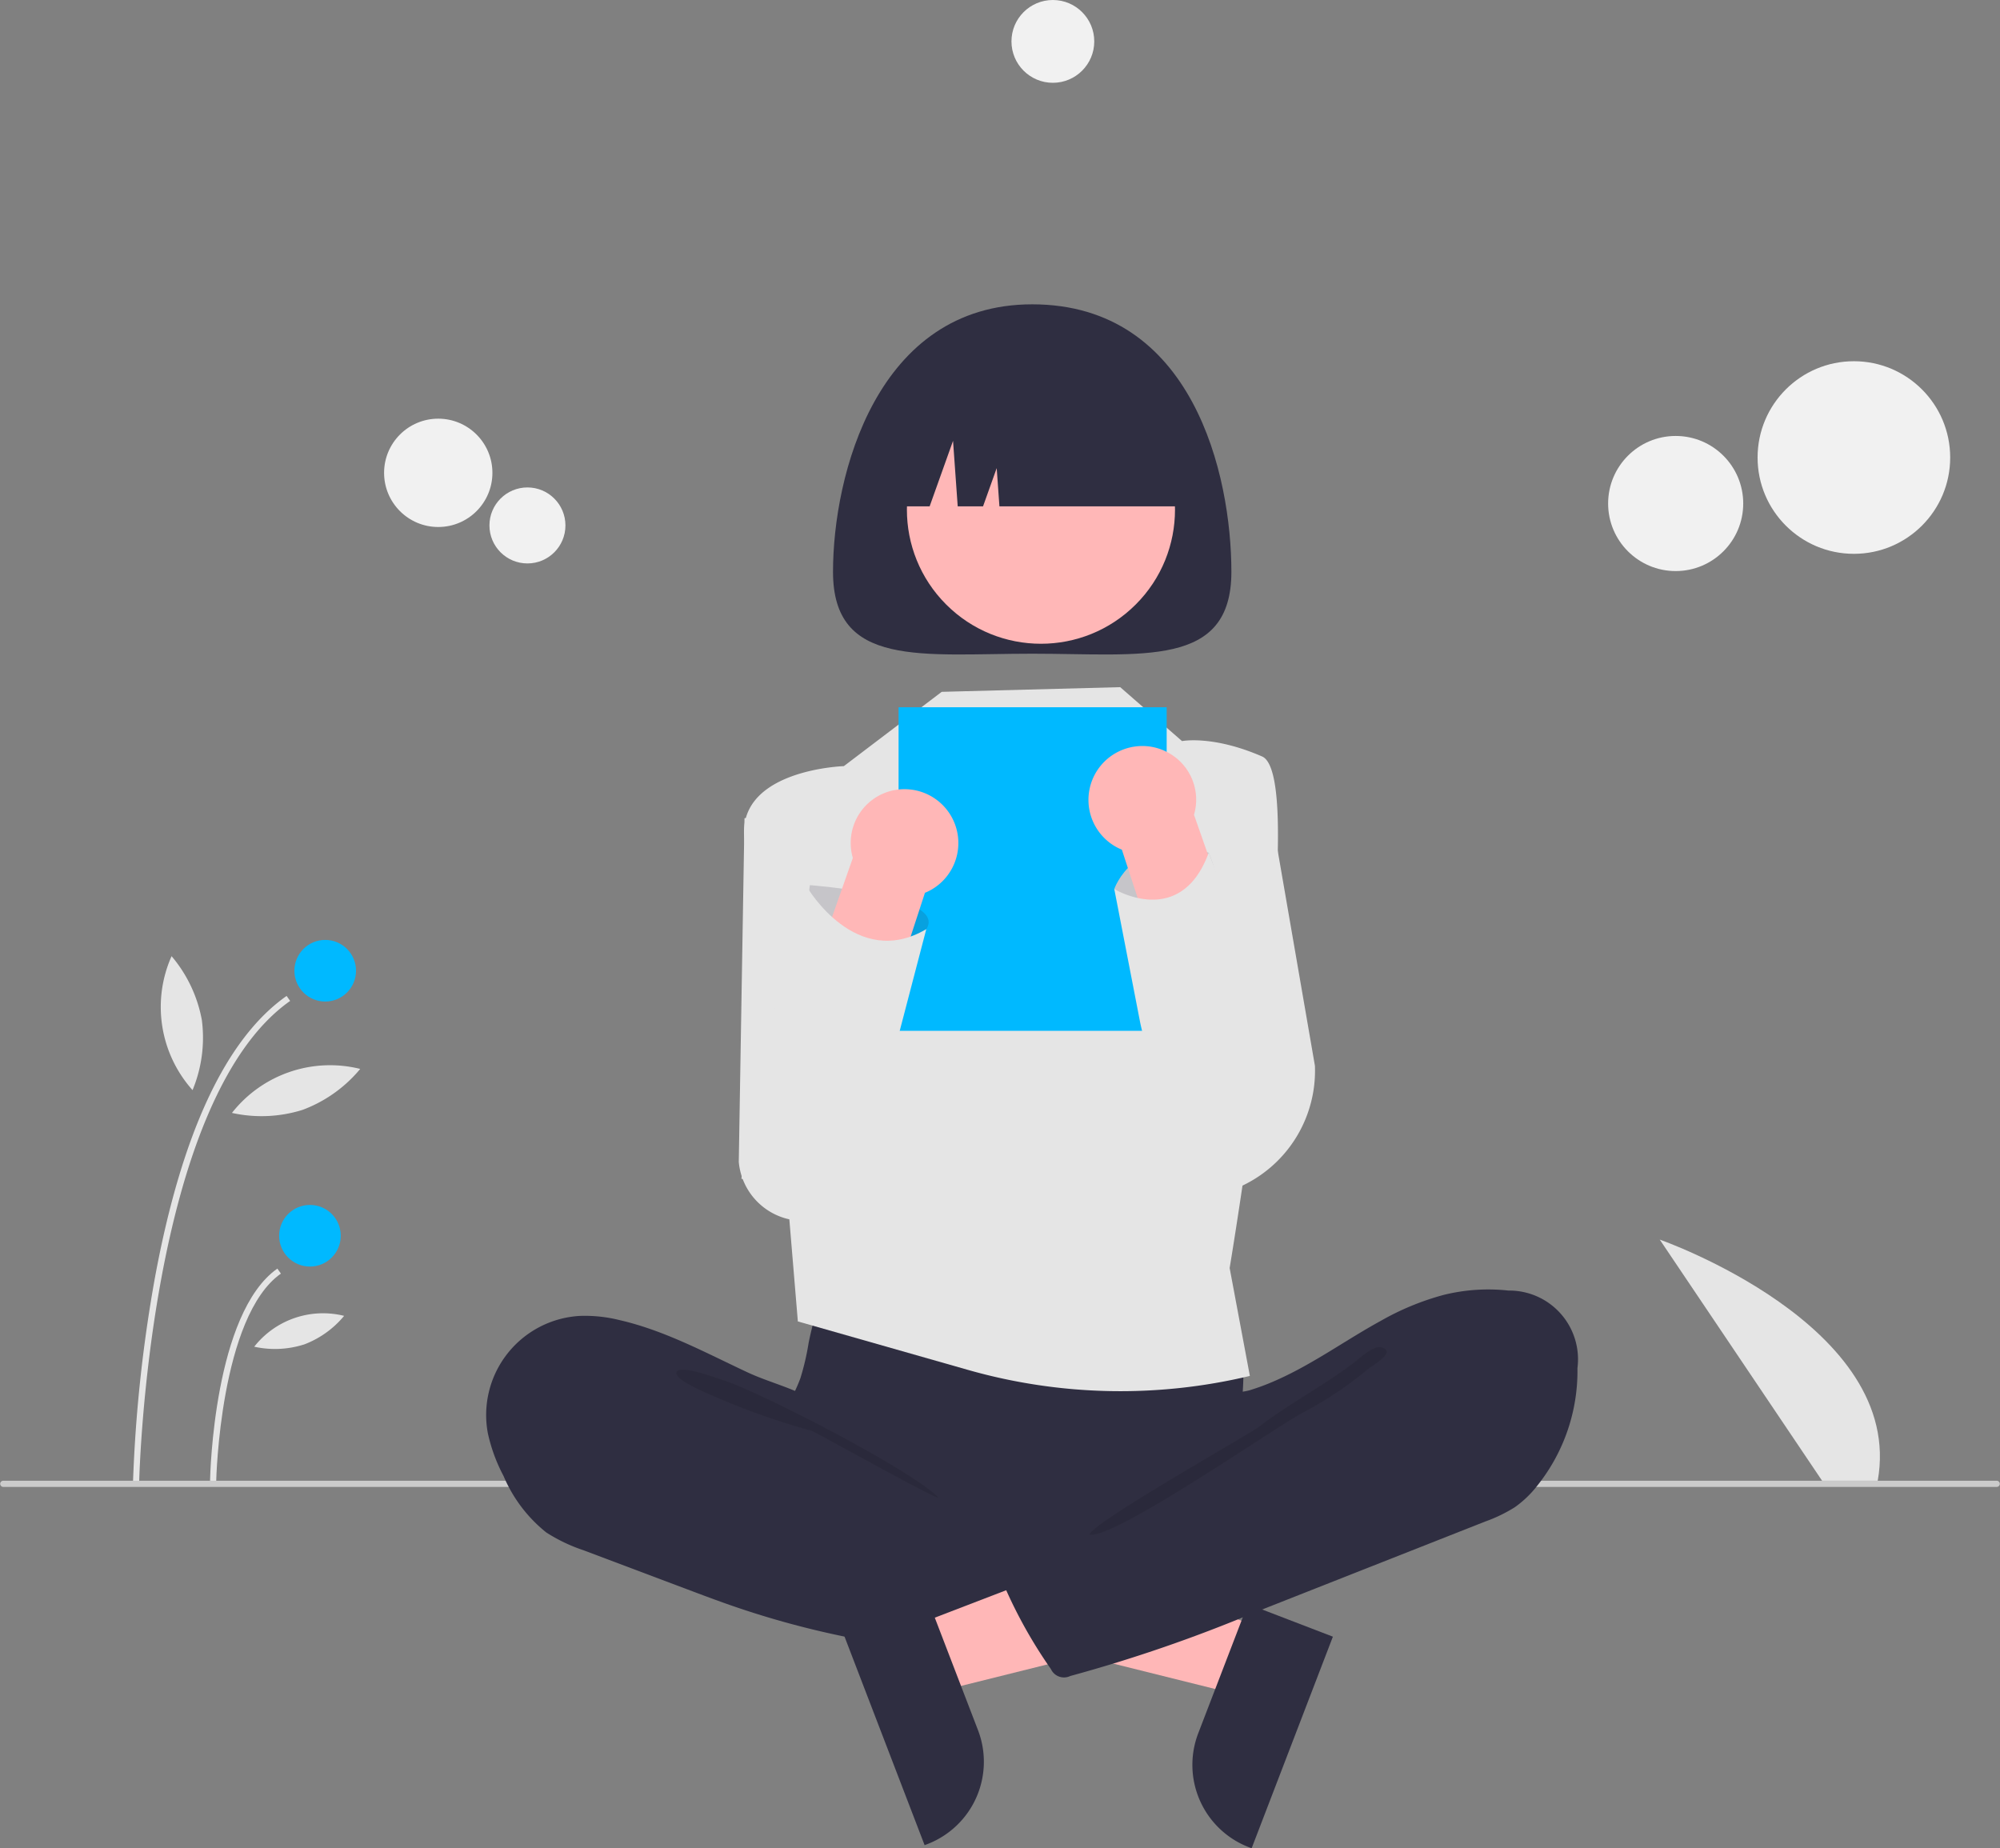 <svg id="undraw_Reading_re_29f8" xmlns="http://www.w3.org/2000/svg" width="160" height="147.86" viewBox="0 0 160 147.86">
  <rect x="0" y="0" width="160" height="147.86" fill="#808080" stroke="none"/>
  <path id="Path_115" data-name="Path 115" d="M827.075,571.66l-12.988-19.292s19.67,6.867,17.437,19.292Z" transform="translate(-681.307 -453.2)" fill="#e5e5e5"/>
  <path id="Path_116" data-name="Path 116" d="M319.155,512.216l-.493-.01a114.358,114.358,0,0,1,1.75-16.342c2.132-11.558,5.677-19.148,10.538-22.561l.283.4C319.88,481.679,319.161,511.912,319.155,512.216Z" transform="translate(-308.021 -393.629)" fill="#e5e5e5"/>
  <path id="Path_117" data-name="Path 117" d="M344.155,578.764l-.493-.01c.011-.546.319-13.415,5.385-16.972l.283.4C344.468,565.6,344.158,578.632,344.155,578.764Z" transform="translate(-326.858 -460.294)" fill="#e5e5e5"/>
  <circle id="Ellipse_24" data-name="Ellipse 24" cx="2.465" cy="2.465" r="2.465" transform="translate(23.552 75.193)" fill="#00b9ff"/>
  <circle id="Ellipse_25" data-name="Ellipse 25" cx="2.465" cy="2.465" r="2.465" transform="translate(22.331 96.395)" fill="#00b9ff"/>
  <path id="Path_118" data-name="Path 118" d="M331,465.5a10.95,10.95,0,0,1-.744,5.606,9.98,9.98,0,0,1-1.678-10.717A10.95,10.95,0,0,1,331,465.5Z" transform="translate(-314.852 -383.896)" fill="#e5e5e5"/>
  <path id="Path_119" data-name="Path 119" d="M356.419,499.459a10.95,10.95,0,0,1-5.65.244,9.98,9.98,0,0,1,10.261-3.519A10.95,10.95,0,0,1,356.419,499.459Z" transform="translate(-332.213 -410.67)" fill="#e5e5e5"/>
  <path id="Path_120" data-name="Path 120" d="M361.954,578.78a7.675,7.675,0,0,1-3.96.171,7,7,0,0,1,7.192-2.467,7.676,7.676,0,0,1-3.232,2.3Z" transform="translate(-337.656 -471.215)" fill="#e5e5e5"/>
  <path id="Path_121" data-name="Path 121" d="M435.253,631.115H275.747a.247.247,0,0,1,0-.493H435.253a.247.247,0,0,1,0,.493Z" transform="translate(-275.5 -512.162)" fill="#cbcbcb"/>
  <path id="Path_122" data-name="Path 122" d="M338.812,504.825l-2.017,5.249-21.208-5.281,2.977-7.748Z" transform="translate(-237.784 -374.507)" fill="#ffb7b7"/>
  <path id="Path_123" data-name="Path 123" d="M673.649,673.233l-6.5,16.927-.214-.082a7.058,7.058,0,0,1-4.057-9.119h0l3.972-10.338Z" transform="translate(-567.018 -542.299)" fill="#2f2e41"/>
  <path id="Path_124" data-name="Path 124" d="M524.928,412.112l-9.242.865-.458,27.5a5.176,5.176,0,0,0,5.511,4.7l5.86-.4Z" transform="translate(-456.126 -347.522)" fill="#e5e5e5"/>
  <path id="Path_125" data-name="Path 125" d="M666.265,406.373l-6.324-.081-.375,32.675h0A10.177,10.177,0,0,0,670.076,428.4Z" transform="translate(-564.882 -343.137)" fill="#e5e5e5"/>
  <path id="Path_126" data-name="Path 126" d="M531.6,572.076a20.12,20.12,0,0,1-.651,2.8c-.319.9-.812,1.727-1.1,2.634-.93,2.89.359,6.112,2.418,8.342a13.613,13.613,0,0,0,6.637,3.941,27.079,27.079,0,0,0,5.7.6c5.3.18,10.739.341,15.762-1.363a27.39,27.39,0,0,0,4.579-2.08,3.428,3.428,0,0,0,1.188-.936,3.27,3.27,0,0,0,.429-1.919c-.011-2.247-.467-4.483-.359-6.728a26.669,26.669,0,0,0,.178-3.725,6.872,6.872,0,0,0-5.252-5.92,14.265,14.265,0,0,0-4.354,0,111.016,111.016,0,0,1-11.331.507c-3.865-.025-7.707-.615-11.553-.676-1.137-.018-1.114.332-1.477,1.433A26.811,26.811,0,0,0,531.6,572.076Z" transform="translate(-466.911 -464.639)" fill="#2f2e41"/>
  <path id="Path_127" data-name="Path 127" d="M443.94,577.449a11.436,11.436,0,0,0-3.181-.338,7.94,7.94,0,0,0-7.372,9.361,13.337,13.337,0,0,0,1.261,3.445,11.511,11.511,0,0,0,3.418,4.518,13.313,13.313,0,0,0,3.016,1.436l8.226,3.1c1.21.456,2.421.912,3.643,1.335a71.253,71.253,0,0,0,19.027,3.783,20.6,20.6,0,0,0,5.908-.3,1.923,1.923,0,0,0,1.21-.654,2.072,2.072,0,0,0,.27-.893l.506-3.544a2.969,2.969,0,0,0-.043-1.494,2.862,2.862,0,0,0-1.367-1.289c-5.408-3.106-11.723-4.82-16.276-9.083-1.072-1-1.969-2.595-3.271-3.276-1.477-.773-3.215-1.214-4.742-1.927C450.837,580.07,447.556,578.28,443.94,577.449Z" transform="translate(-394.364 -471.838)" fill="#2f2e41"/>
  <path id="Path_128" data-name="Path 128" d="M498.648,595.393c2.908.911,15.184,7.223,17.288,9.427-.282.1-9.852-5.261-10.139-5.348a57.823,57.823,0,0,1-7.714-2.718c-.5-.231-3.24-1.315-3.115-1.944C495.108,594.1,498.131,595.231,498.648,595.393Z" transform="translate(-440.859 -485.005)" opacity="0.1"/>
  <path id="Path_129" data-name="Path 129" d="M532.744,373.492l-7.829,5.944s-8.261.258-7.982,5.539,3.585,30.284,3.585,30.284l.717,8.6,13.607,3.877a44.521,44.521,0,0,0,22.554.483h0l-1.617-8.631s6.548-39.2,2.6-40.923-6.41-1.233-6.41-1.233l-4.944-4.314Z" transform="translate(-457.407 -318.145)" fill="#e5e5e5"/>
  <path id="Path_130" data-name="Path 130" d="M577.67,270.287c0,7.717-7.135,6.55-15.937,6.55S545.8,278,545.8,270.287s3.485-21.4,15.937-21.4C574.614,248.891,577.67,262.57,577.67,270.287Z" transform="translate(-479.159 -224.541)" fill="#2f2e41"/>
  <circle id="Ellipse_26" data-name="Ellipse 26" cx="10.724" cy="10.724" r="10.724" transform="translate(68.11 40.777) rotate(-45)" fill="#ffb7b7"/>
  <path id="Path_131" data-name="Path 131" d="M559.964,279.726h4.242l1.871-5.24.374,5.24h2.027l1.092-3.056.218,3.056h15.064A11.353,11.353,0,0,0,573.5,268.373h-2.183a11.353,11.353,0,0,0-11.353,11.353Z" transform="translate(-489.834 -239.22)" fill="#2f2e41"/>
  <rect id="Rectangle_123" data-name="Rectangle 123" width="21.448" height="25.886" transform="translate(71.886 56.58)" fill="#00b9ff"/>
  <path id="Path_132" data-name="Path 132" d="M296.381,503.825l2.017,5.249,21.208-5.281-2.977-7.748Z" transform="translate(-223.313 -373.753)" fill="#ffb7b7"/>
  <path id="Path_133" data-name="Path 133" d="M555.957,669.62l3.972,10.338h0a7.058,7.058,0,0,1-4.057,9.119l-.214.082-6.5-16.927Z" transform="translate(-481.689 -541.546)" fill="#2f2e41"/>
  <path id="Path_134" data-name="Path 134" d="M635.216,568.994a14.808,14.808,0,0,1,5.216-.356,5.5,5.5,0,0,1,5.52,6.205,14.679,14.679,0,0,1-3.191,9.375,8.506,8.506,0,0,1-1.824,1.756,12.01,12.01,0,0,1-2.373,1.144l-18.423,7.267a119.037,119.037,0,0,1-14.766,5.089,1.151,1.151,0,0,1-1.537-.536l-.012-.025a38.172,38.172,0,0,1-4.038-7.386.5.5,0,0,1,.22-.785l13.031-7.487a13.178,13.178,0,0,0,2.652-1.827,6.584,6.584,0,0,0,1.362-1.9c.27-.564.3-1.9.64-2.312s1.493-.441,2.027-.6a18.376,18.376,0,0,0,2.207-.834c2.915-1.3,5.51-3.2,8.3-4.726A21.311,21.311,0,0,1,635.216,568.994Z" transform="translate(-519.756 -465.393)" fill="#2f2e41"/>
  <path id="Path_135" data-name="Path 135" d="M649.947,588.671c-2.239,1.681-5.137,3.227-7.356,4.953-.757.589-13.381,7.686-13.559,8.629,2.07.349,15.256-8.876,17.143-9.8a30.467,30.467,0,0,0,5.216-3.507c.422-.328,2.212-1.315,1-1.682C651.707,587.06,650.451,588.335,649.947,588.671Z" transform="translate(-541.874 -479.479)" opacity="0.1"/>
  <circle id="Ellipse_27" data-name="Ellipse 27" cx="7.704" cy="7.704" r="7.704" transform="translate(140.607 28.898)" fill="#f1f1f1"/>
  <circle id="Ellipse_28" data-name="Ellipse 28" cx="5.404" cy="5.404" r="5.404" transform="translate(128.65 34.877)" fill="#f1f1f1"/>
  <circle id="Ellipse_29" data-name="Ellipse 29" cx="4.333" cy="4.333" r="4.333" transform="translate(30.727 33.494)" fill="#f1f1f1"/>
  <circle id="Ellipse_30" data-name="Ellipse 30" cx="3.04" cy="3.04" r="3.04" transform="translate(39.155 38.995)" fill="#f1f1f1"/>
  <circle id="Ellipse_31" data-name="Ellipse 31" cx="3.312" cy="3.312" r="3.312" transform="translate(80.917 0)" fill="#f1f1f1"/>
  <path id="Path_136" data-name="Path 136" d="M537.087,439.637l.3-2.285s11.044.806,9.319,3.518-5.917,2.958-5.917,2.958Z" transform="translate(-472.597 -366.54)" fill="#2f2e41" opacity="0.17"/>
  <path id="Path_137" data-name="Path 137" d="M533.7,406.235a4.312,4.312,0,0,1,3.137,1.926h0a4.308,4.308,0,0,1-1.4,6.056,4.152,4.152,0,0,1-.571.281l-6.789,20.765a3.449,3.449,0,0,1-6.2-3.019l7.22-20.534a4.3,4.3,0,0,1,4.606-5.474Z" transform="translate(-460.87 -343.075)" fill="#ffb7b7"/>
  <path id="Path_138" data-name="Path 138" d="M521.365,438.142s3.89,6.646,9.513,3.323l-5.45,20.856h-4.592l-4.75-.887,1.33-8.617Z" transform="translate(-456.774 -367.135)" fill="#e5e5e5"/>
  <path id="Path_139" data-name="Path 139" d="M640.308,433.022l-3.222-4.424s1.549-4.589,7.554-2.911C644.64,425.688,648.462,434.242,640.308,433.022Z" transform="translate(-547.943 -357.473)" fill="#e5e5e5"/>
  <path id="Path_140" data-name="Path 140" d="M640.308,433.022l-3.222-4.424s1.549-4.589,7.554-2.911C644.64,425.688,648.462,434.242,640.308,433.022Z" transform="translate(-547.943 -357.473)" fill="#2f2e41" opacity="0.17"/>
  <path id="Path_141" data-name="Path 141" d="M634.845,392.616a4.28,4.28,0,0,1,2.3,5.09l7.219,20.534a3.449,3.449,0,1,1-6.2,3.019l-6.789-20.765a4.155,4.155,0,0,1-.571-.281,4.308,4.308,0,0,1-1.4-6.056h0a4.312,4.312,0,0,1,3.137-1.926A4.259,4.259,0,0,1,634.845,392.616Z" transform="translate(-541.626 -332.523)" fill="#ffb7b7"/>
  <path id="Path_142" data-name="Path 142" d="M637.087,429.726s5.317,3.226,7.554-2.911l7.492,19.726-2.226,3.893-.322.027a8.233,8.233,0,0,1-7.047-2.98h0a16.356,16.356,0,0,1-3.417-7.267Z" transform="translate(-547.944 -358.601)" fill="#e5e5e5"/>
</svg>
